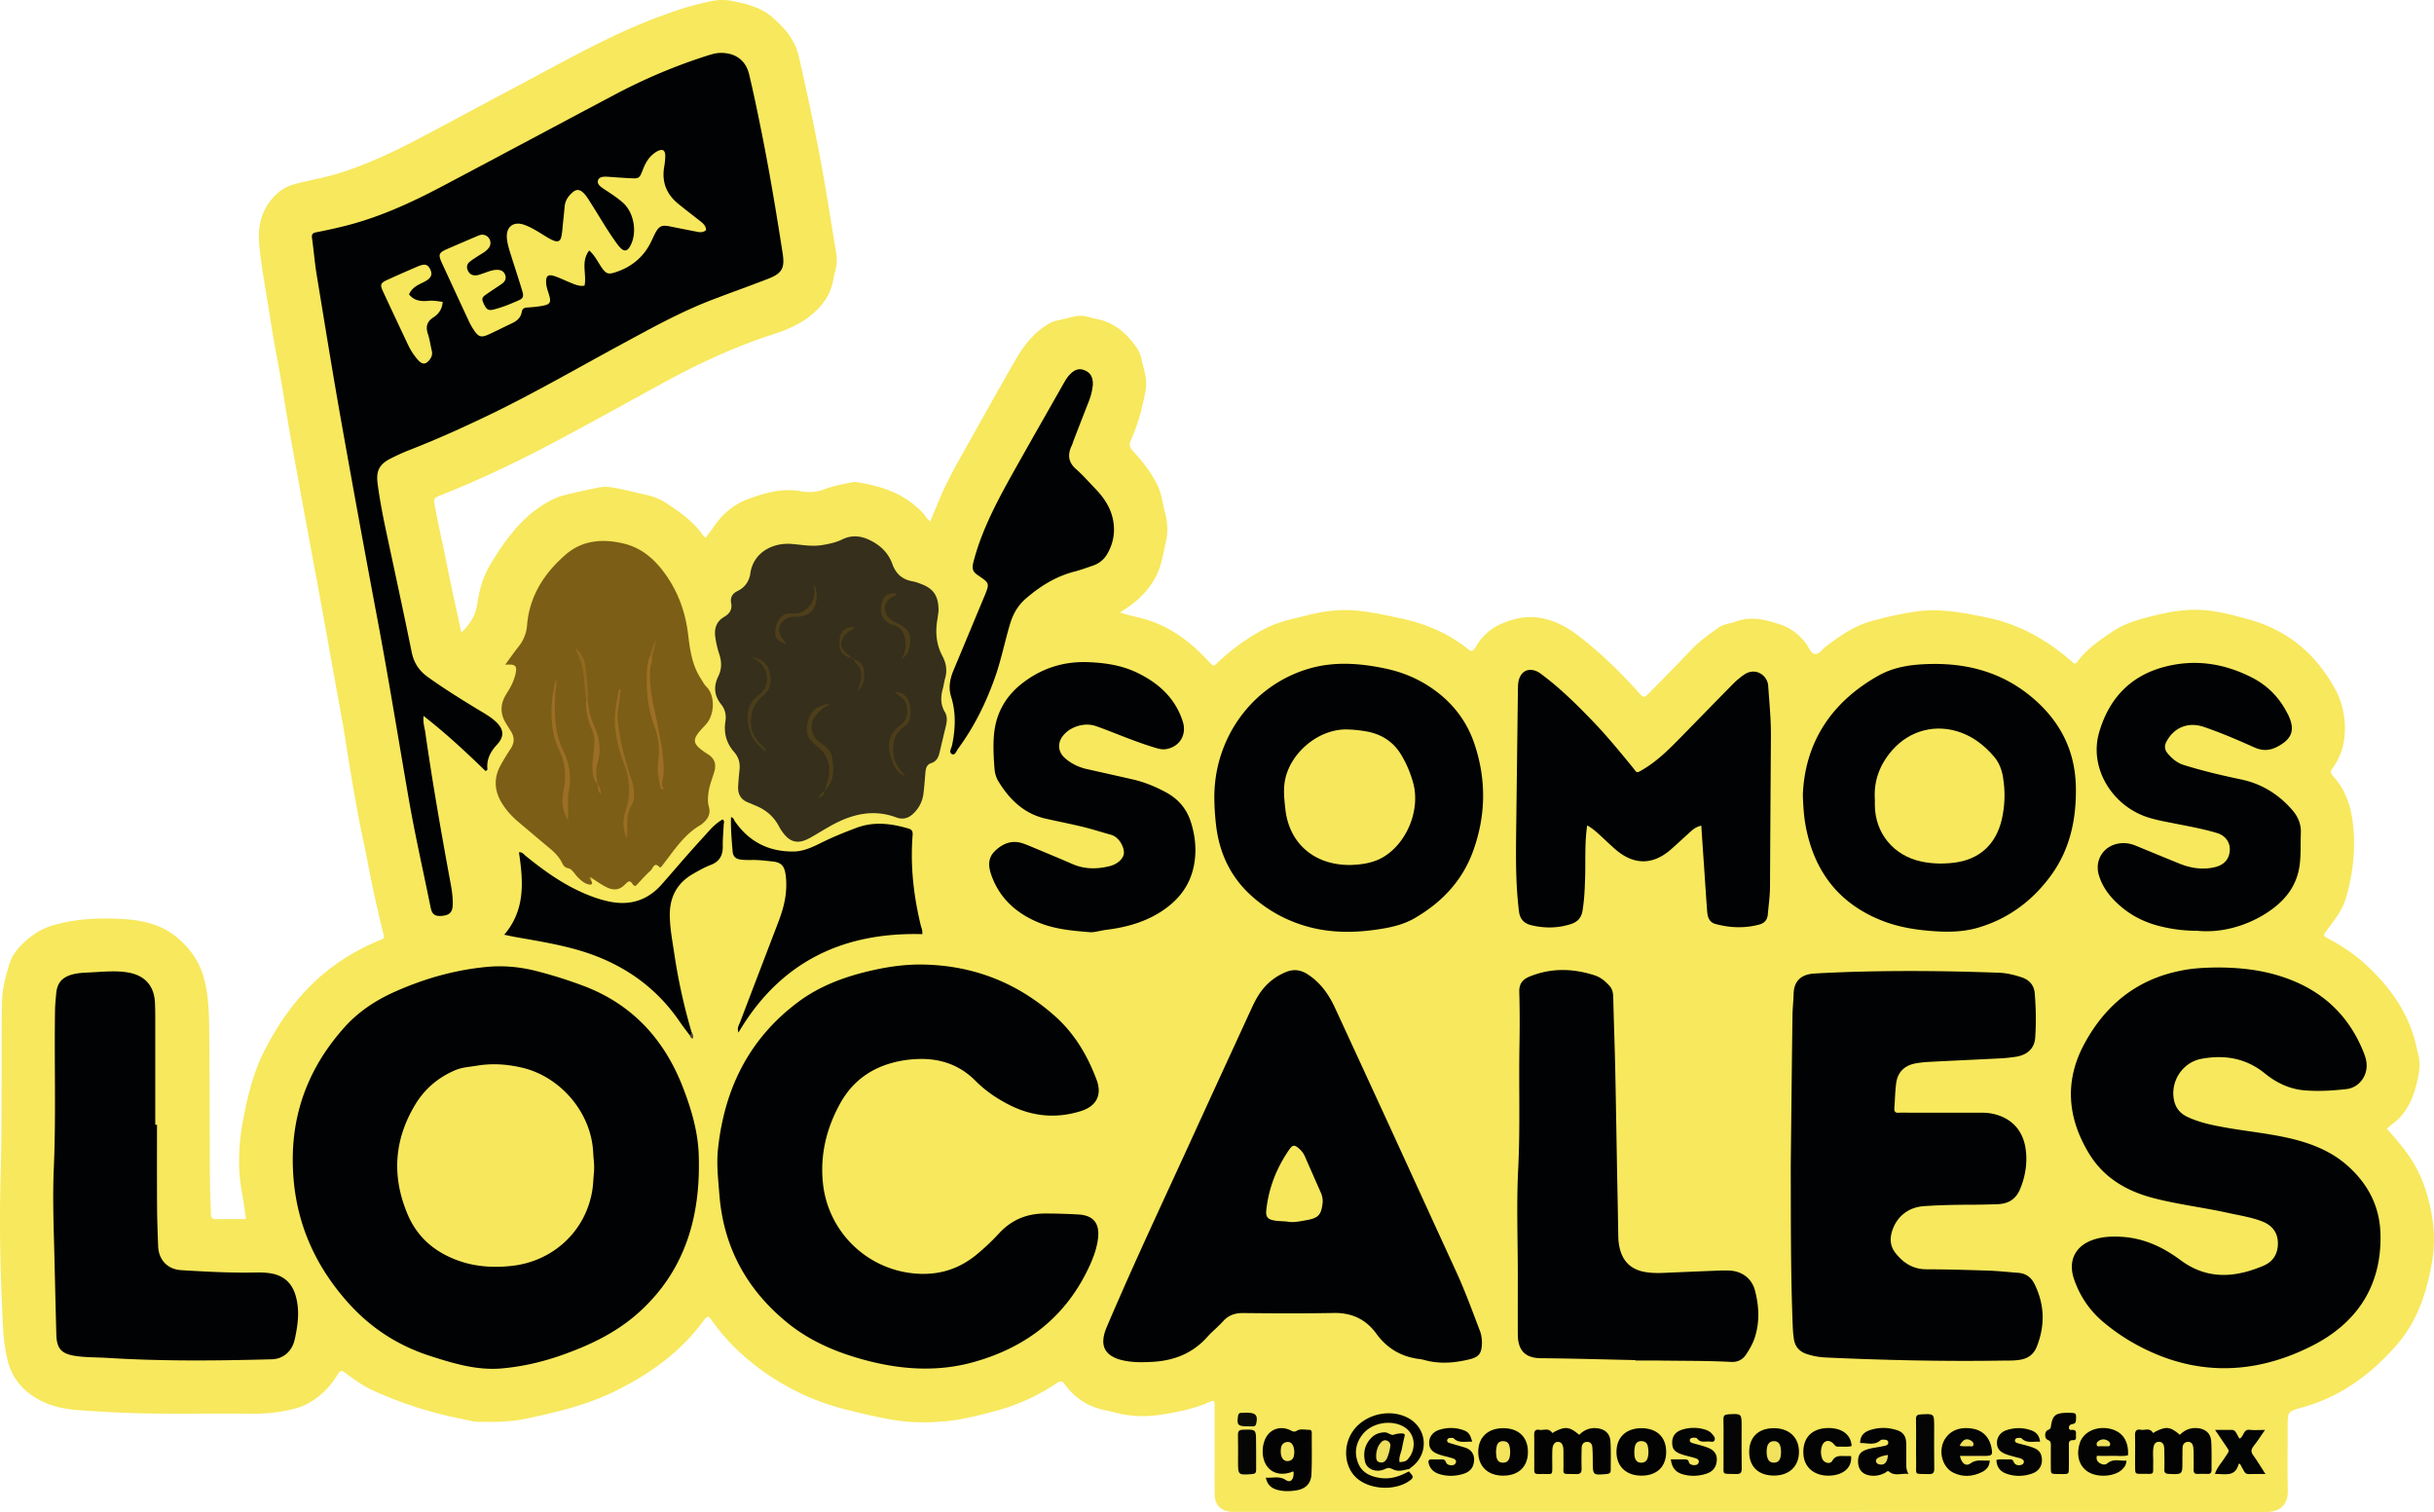 <svg width="330" height="205" viewBox="0 0 330 205" fill="none" xmlns="http://www.w3.org/2000/svg">
    <path d="M62.573 85.745c1.15-1.113 1.886-2.26 2.12-3.785.212-1.414.524-2.84 1.138-4.175.245-.546.524-1.07.836-1.57 1.808-2.906 3.771-5.69 6.727-7.616.949-.612 1.92-1.158 3.001-1.436 1.585-.4 3.18-.746 4.775-1.069 1.038-.212 2.075.011 3.09.234 1.194.256 2.388.545 3.582.824.948.222 1.84.623 2.644 1.158 1.796 1.202 3.558 2.438 4.819 4.253.078.111.212.2.368.356.413-.568.815-1.091 1.194-1.637 1.171-1.703 2.767-2.983 4.663-3.663 2.254-.801 4.585-1.48 7.073-1.013 1.082.2 2.187.123 3.28-.311 1.127-.435 2.365-.624 3.559-.902.212-.045.446-.056.669-.023 3.414.501 6.56 1.57 9.003 4.175.324.346.513.813 1.015 1.136.413-1.002.815-1.982 1.227-2.95 1.183-2.85 2.745-5.5 4.251-8.184 2.053-3.652 4.083-7.326 6.192-10.944 1.093-1.87 2.42-3.552 4.35-4.676.29-.167.581-.323.904-.401.87-.19 1.729-.401 2.599-.613a3.648 3.648 0 0 1 1.663 0c.401.09.792.223 1.182.301 2.421.423 4.15 1.848 5.522 3.797.324.456.581.946.703 1.503.313 1.436.87 2.85.603 4.375-.268 1.492-.603 2.973-1.082 4.42a25.988 25.988 0 0 1-.926 2.383c-.257.59-.168.98.29 1.47 1.272 1.347 2.398 2.817 3.257 4.487.636 1.236.748 2.627 1.105 3.941a8.015 8.015 0 0 1 .056 4.075c-.257 1.08-.424 2.193-.781 3.24-.625 1.86-1.797 3.396-3.303 4.654-.613.523-1.316.957-2.086 1.503.948.256 1.785.501 2.622.69 3.849.902 6.839 3.151 9.449 5.98.591.634.569.656 1.16.1 1.93-1.815 4.061-3.363 6.404-4.588 1.796-.946 3.771-1.325 5.712-1.814 2.209-.568 4.462-.869 6.727-.646 2.142.211 4.25.668 6.348 1.135 3.135.702 5.991 1.938 8.534 3.908.223.178.435.412.77.423.335-.2.513-.545.692-.857a7.049 7.049 0 0 1 3.045-2.705c1.707-.78 3.481-1.247 5.489-.913 2.934.478 5.054 2.237 7.173 4.03 2.209 1.87 4.251 3.93 6.192 6.08.703.778.736.767 1.506-.012 1.897-1.937 3.804-3.863 5.678-5.823 1.083-1.136 2.354-2.049 3.626-2.95.368-.268.792-.401 1.227-.524.324-.089.659-.122.971-.245 2.164-.868 4.262-.311 6.303.379 1.372.468 2.521 1.392 3.414 2.594.368.49.591 1.303 1.194 1.37.535.055.948-.635 1.416-.991 1.875-1.414 3.782-2.773 6.08-3.43a50.107 50.107 0 0 1 5.969-1.313c3.291-.513 6.493.1 9.706.757 4.618.935 8.512 3.195 11.937 6.268.223.011.323-.089.413-.2 1.294-1.782 3.09-2.984 4.875-4.187 1.405-.946 2.99-1.447 4.618-1.87 2.455-.646 4.909-1.17 7.475-1.002 2.175.133 4.239.712 6.314 1.28 5.355 1.47 9.226 4.788 11.803 9.642.77 1.448 1.161 3.106 1.216 4.699.079 1.959-.334 3.908-1.506 5.589-.513.735-.546.779.067 1.492 1.986 2.282 2.533 5.032 2.667 7.938.122 2.728-.246 5.389-.971 8.028a9.21 9.21 0 0 1-1.227 2.716c-.48.713-.993 1.392-1.495 2.082-.502.679-.524.702.268 1.114 1.818.957 3.514 2.104 5.02 3.485 3.191 2.928 5.69 6.346 6.761 10.632.133.535.245 1.08.379 1.626.234.957.189 1.893 0 2.861-.391 1.993-.993 3.853-2.343 5.445-.558.657-1.283 1.091-1.93 1.714a37.341 37.341 0 0 1 2.722 3.263c1.428 1.948 2.354 4.097 2.945 6.424.681 2.661.96 5.333.513 8.039-.702 4.253-1.963 8.283-4.886 11.623-3.503 3.997-7.631 7.015-12.818 8.44-1.919.534-1.919.534-1.919 2.572 0 2.894-.056 5.789.022 8.684.045 1.848-1.015 2.906-2.945 2.906-46.554-.022-93.12-.022-139.674-.022-.301 0-.602.011-.893-.034-1.26-.2-1.963-1.002-1.985-2.282-.023-1.782-.011-3.563-.011-5.344v-6.235c0-.368.055-.735-.067-1.091-.145-.09-.29-.067-.424 0-2.075.968-4.318 1.402-6.538 1.77-1.93.323-3.927.334-5.868-.111-.647-.156-1.294-.323-1.952-.457-2.287-.468-4.117-1.648-5.478-3.529-.357-.501-.613-.457-1.071-.145a27.256 27.256 0 0 1-8.378 3.796c-2.153.557-4.317 1.147-6.526 1.359-2.399.223-4.831.245-7.218-.156-2.31-.39-4.574-.935-6.839-1.514-4.228-1.102-8.055-2.984-11.547-5.601-2.342-1.759-4.384-3.774-6.09-6.145-.692-.969-.726-.969-1.451.011-3.068 4.119-7.129 7.003-11.67 9.263-3.893 1.937-8.065 2.939-12.293 3.819-2.142.445-4.273.456-6.426.412-.826-.022-1.607-.267-2.41-.423-4.094-.835-8.043-2.082-11.836-3.819-1.228-.557-2.332-1.314-3.403-2.116-1.06-.79-.982-.69-1.584.234-.837 1.292-1.863 2.383-3.169 3.229-.725.479-1.461.846-2.298 1.069-1.985.534-3.994.757-6.057.735-4.653-.056-9.294.033-13.946-.034-3.19-.055-6.38-.222-9.56-.456-1.663-.123-3.358-.457-4.842-1.18-2.287-1.125-4.005-2.839-4.675-5.478-.658-2.583-.68-5.211-.792-7.827-.267-5.846-.345-11.635-.178-17.414.212-7.715.078-15.431.167-23.136.023-1.937.491-3.819 1.094-5.656.334-1.024 1.06-1.904 1.83-2.627 1.148-1.103 2.453-1.971 4.06-2.427 3.09-.88 6.236-1.025 9.393-.836 2.633.156 5.233.702 7.363 2.494 1.707 1.448 2.98 3.129 3.604 5.345.602 2.137.725 4.308.758 6.491.079 6.903.067 13.806.1 20.709.012 1.625.101 3.262.135 4.887.01.49.122.769.68.769 1.328-.023 2.667-.011 4.083-.011-.19-1.236-.334-2.472-.557-3.686-.681-3.629-.38-7.237.368-10.811.58-2.794 1.294-5.556 2.588-8.139 1.64-3.273 3.67-6.312 6.236-8.896 2.689-2.705 5.857-4.787 9.405-6.234.758-.312.747-.301.546-1.069a175.029 175.029 0 0 1-2.153-9.876c-.357-1.893-.803-3.763-1.149-5.656a367.594 367.594 0 0 1-1.774-10.399c-.435-2.817-.981-5.611-1.483-8.417-.67-3.719-1.328-7.438-2.008-11.145-.86-4.699-1.752-9.386-2.6-14.085-.825-4.52-1.662-9.03-2.376-13.56-.502-3.218-1.183-6.403-1.674-9.62-.546-3.552-1.249-7.07-1.584-10.644-.2-2.194.223-4.287 1.696-6.035.814-.98 1.807-1.703 3.09-2.048 2.075-.546 4.206-.891 6.259-1.548 3.626-1.158 7.05-2.761 10.408-4.52 4.206-2.216 8.379-4.487 12.584-6.703 4.786-2.538 9.517-5.2 14.425-7.504a77.766 77.766 0 0 1 8.68-3.452C93.52.827 94.78.538 96.042.237c1.06-.256 2.108-.323 3.201-.111 2.019.4 3.983.88 5.578 2.305 1.607 1.425 2.968 2.995 3.47 5.166a364.409 364.409 0 0 1 2.9 13.806c.815 4.253 1.439 8.54 2.165 12.804.133.801.145 1.625-.09 2.427-.145.5-.234 1.013-.334 1.514-.391 1.948-1.506 3.396-3.024 4.632-1.628 1.325-3.536 2.048-5.466 2.672-5.243 1.715-10.197 4.075-15.016 6.725-4.753 2.605-9.494 5.244-14.28 7.782-5.087 2.695-10.286 5.177-15.652 7.282-.535.211-.703.412-.591 1.035.502 2.884 1.194 5.723 1.751 8.596.525 2.694 1.138 5.355 1.718 8.038.023.223.1.468.201.835z" fill="#F7E85D"/>
    <path d="M65.808 104.517c-2.621-2.55-5.321-5.066-8.378-7.448-.111.912.145 1.58.234 2.248.982 6.859 2.176 13.684 3.437 20.509.178.946.312 1.904.279 2.873-.034.946-.402 1.347-1.328 1.458-1.049.123-1.473-.133-1.673-1.147-1.005-4.976-2.142-9.92-3.002-14.93-1.372-7.927-2.655-15.866-4.138-23.77a2739.169 2739.169 0 0 1-4.943-27.012c-1.182-6.647-2.253-13.305-3.346-19.952-.28-1.68-.413-3.384-.647-5.076-.067-.457.055-.68.535-.769a74.46 74.46 0 0 0 3.48-.757c4.809-1.147 9.26-3.173 13.6-5.467 7.91-4.175 15.797-8.406 23.707-12.592a75.629 75.629 0 0 1 12.204-5.122c.603-.189 1.194-.378 1.841-.39 2.008-.033 3.447.98 3.905 2.94.558 2.338 1.048 4.699 1.528 7.059 1.16 5.7 2.12 11.445 3.012 17.19.302 1.971-.078 2.706-1.963 3.43-2.488.968-5.01 1.86-7.508 2.817-4.518 1.725-8.735 4.097-12.975 6.39-5.477 2.973-10.888 6.09-16.488 8.84-3.805 1.86-7.653 3.608-11.592 5.145-.859.334-1.706.723-2.532 1.135-1.629.802-2.097 1.704-1.852 3.507.29 2.172.703 4.32 1.16 6.458 1.16 5.433 2.343 10.867 3.448 16.311.29 1.448.981 2.516 2.153 3.363 2.142 1.547 4.373 2.939 6.626 4.308.826.501 1.674.958 2.421 1.593 1.138.957 1.584 2.004.357 3.317-.87.925-1.428 1.993-1.283 3.318-.01.123-.1.19-.279.223zM39.692 157.303c-.022-6.959 2.443-12.96 7.084-18.104 1.897-2.093 4.228-3.619 6.794-4.754 3.894-1.737 7.943-2.895 12.194-3.329 2.31-.245 4.596-.056 6.86.512a60.49 60.49 0 0 1 6.37 1.993c6.695 2.494 11.068 7.27 13.611 13.839 1.138 2.951 2.03 5.99 2.131 9.163.268 8.284-1.818 15.721-8.267 21.444-3.056 2.706-6.682 4.398-10.486 5.723-2.566.891-5.21 1.492-7.921 1.737-3.37.301-6.526-.657-9.695-1.67-4.462-1.436-8.166-3.841-11.3-7.382-4.887-5.533-7.353-11.857-7.375-19.172zM124.991 130.771c6.895.089 12.93 2.438 18.062 7.014 2.622 2.338 4.384 5.311 5.612 8.584.781 2.06.011 3.596-2.098 4.264-3.347 1.058-6.604.757-9.728-.835-1.696-.857-3.257-1.926-4.607-3.284-2.243-2.249-4.998-3.106-8.122-2.917-1.004.055-1.997.2-2.967.456-3.191.824-5.623 2.65-7.218 5.523-1.875 3.384-2.767 7.003-2.343 10.911a13.706 13.706 0 0 0 13.499 12.225c2.778.022 5.165-.858 7.285-2.583a30.52 30.52 0 0 0 3.079-2.906c1.684-1.826 3.748-2.695 6.236-2.695 1.528 0 3.046.045 4.563.134 1.941.123 2.822 1.136 2.644 3.062-.123 1.269-.525 2.46-1.038 3.618-3.123 7.026-8.579 11.312-15.886 13.339-4.931 1.369-9.862 1.013-14.748-.301-3.805-1.024-7.386-2.538-10.454-5.032-5.544-4.51-8.701-10.31-9.237-17.481-.156-1.993-.39-3.985-.19-5.99.848-8.172 4.162-14.997 10.855-20.007 3.068-2.294 6.582-3.541 10.275-4.353 2.153-.479 4.318-.769 6.526-.746zM300.432 131.171c3.949-.011 7.385.501 10.654 1.882 4.474 1.893 7.575 5.122 9.371 9.62.19.49.357.979.402 1.503.145 1.681-1.004 3.295-2.756 3.485-1.874.211-3.782.323-5.667.167-2.019-.167-3.804-1.025-5.355-2.283-2.555-2.082-5.444-2.572-8.601-1.993-2.555.468-4.24 3.029-3.738 5.567.223 1.125.859 1.86 1.863 2.327 1.629.757 3.381 1.114 5.132 1.425 3.068.546 6.192.824 9.215 1.581 2.7.679 5.232 1.726 7.33 3.597 2.789 2.482 4.384 5.544 4.462 9.341.156 7.003-3.235 12.002-9.237 15.053-8.144 4.142-16.422 4.164-24.488-.49a27.062 27.062 0 0 1-3.737-2.617c-1.919-1.569-3.258-3.54-4.072-5.867-.881-2.527.145-4.598 2.7-5.422 1.294-.412 2.633-.446 3.971-.345 2.923.222 5.456 1.436 7.743 3.139 3.625 2.695 7.407 2.405 11.278.757 1.373-.59 1.997-1.748 1.93-3.217-.066-1.425-.914-2.327-2.186-2.806-1.462-.557-3.012-.79-4.53-1.124-3.369-.746-6.816-1.147-10.152-2.016-3.659-.946-6.76-2.772-8.746-6.057-2.901-4.787-3.347-9.786-.647-14.808 2.811-5.232 7.04-8.74 12.986-9.942 1.729-.379 3.514-.434 4.875-.457zM200.92 182.098c-.034 1.391-.391 1.87-1.663 2.193-2.008.49-4.027.668-6.046.122a5.799 5.799 0 0 0-.759-.155c-2.454-.301-4.395-1.437-5.857-3.452-1.405-1.926-3.313-2.839-5.756-2.794-4.083.077-8.178.055-12.272.011-1.127-.011-2.008.289-2.756 1.124-.669.746-1.461 1.37-2.13 2.116-1.975 2.215-4.485 3.206-7.397 3.373-1.26.067-2.521.1-3.782-.145-.435-.089-.87-.189-1.283-.378-1.361-.59-1.863-1.603-1.539-3.062.123-.59.368-1.124.602-1.67 3.637-8.517 7.598-16.901 11.446-25.33 2.633-5.767 5.288-11.523 7.932-17.279.435-.947.904-1.871 1.573-2.684a7.725 7.725 0 0 1 3.102-2.293c1.037-.434 1.997-.323 2.956.301 1.718 1.113 2.845 2.694 3.682 4.498 2.354 5.077 4.685 10.165 7.028 15.242 3.135 6.836 6.258 13.683 9.405 20.52 1.238 2.694 2.242 5.477 3.302 8.25.167.534.212 1.046.212 1.492zM242.788 158.06c.079-6.792.145-13.584.235-20.364.011-1.002.134-2.004.156-2.995.045-1.47.803-2.583 2.767-2.706 1.405-.089 2.822-.144 4.228-.2 6.95-.234 13.9-.167 20.85.089 1.049.033 2.053.289 3.046.612 1.049.346 1.707 1.058 1.796 2.171.168 1.993.201 4.009.067 6.002-.1 1.48-1.071 2.36-2.61 2.605-.737.111-1.473.189-2.22.223-3.158.167-6.315.3-9.472.467-.669.034-1.339.1-1.986.223-1.472.289-2.376 1.214-2.566 2.694-.145 1.103-.156 2.216-.245 3.329-.034.457.1.691.602.657.447-.033.893-.011 1.339-.011h9.371c.591 0 1.183 0 1.774.1 2.778.501 4.462 2.316 4.752 5.122.19 1.77-.1 3.462-.78 5.11-.558 1.381-1.585 2.016-3.001 2.071a101.53 101.53 0 0 1-4.128.078c-1.975.011-3.938.056-5.902.189-2.119.145-3.715 1.403-4.339 3.407-.324 1.058-.246 2.049.468 2.951 1.06 1.347 2.365 2.193 4.161 2.204 2.789.011 5.578.089 8.356.179 1.372.044 2.745.2 4.117.3 1.06.078 1.785.624 2.242 1.581 1.35 2.761 1.406 5.567.29 8.406-.39 1.013-1.127 1.603-2.22 1.793-.814.144-1.629.111-2.443.122-7.999.123-15.987-.055-23.974-.423a9.53 9.53 0 0 1-2.622-.49c-.959-.334-1.54-1.013-1.685-2.026a15.78 15.78 0 0 1-.156-1.77c-.29-7.237-.245-14.474-.268-21.7z" fill="#010203"/>
    <path d="M80.088 119.247c.067.167.223.367.179.501-.078.29-.368.178-.558.134-.558-.156-.96-.546-1.361-.936-.424-.412-.781-1.124-1.26-1.213-.76-.145-.804-.702-1.094-1.136-.368-.568-.826-1.046-1.339-1.481-1.484-1.235-2.956-2.483-4.429-3.729-.937-.802-1.751-1.715-2.354-2.795-.87-1.592-.881-3.196-.033-4.777a29.68 29.68 0 0 1 1.383-2.282c.536-.802.558-1.581.045-2.394-.223-.345-.435-.69-.647-1.035-.837-1.325-.815-2.661.01-3.975.391-.635.782-1.258 1.027-1.97.067-.212.156-.424.201-.635.301-1.27.1-1.503-1.361-1.403.636-.869 1.194-1.681 1.807-2.45a5.274 5.274 0 0 0 1.16-2.95c.335-3.975 2.377-7.081 5.3-9.586 2.242-1.915 4.998-2.116 7.809-1.437 2.577.624 4.362 2.294 5.812 4.398 1.629 2.372 2.555 5.01 2.9 7.85.257 2.115.525 4.197 1.719 6.034.245.368.435.79.747 1.102 1.239 1.203 1.183 3.842-.1 5.2-.357.379-.725.757-1.026 1.169-.614.824-.547 1.347.245 2.015.335.29.714.546 1.082.78.926.567 1.194 1.358.892 2.382-.234.824-.568 1.604-.725 2.45-.133.779-.223 1.536-.01 2.304.234.835-.045 1.537-.681 2.105-.134.122-.268.267-.424.356-1.93 1.102-3.202 2.85-4.496 4.565l-.736.969c-.09.122-.257.3-.335.211-.736-.813-.915.156-1.205.423-.736.668-1.394 1.425-2.041 2.104-.358-.011-.413-.267-.547-.423-.223-.256-.435-.233-.658-.011-.134.134-.268.256-.402.379-.647.601-1.372.657-2.164.312-.725-.312-1.35-.78-2.008-1.192-.112-.022-.235-.089-.324.067z" fill="#7C5E16"/>
    <path d="M127.245 82.884c-.034.211-.089.69-.167 1.169-.279 1.692-.134 3.329.68 4.865.513.958.692 1.938.391 3.006-.134.468-.19.947-.313 1.414-.312 1.114-.346 2.172.279 3.218.357.601.279 1.292.112 1.949-.279 1.158-.558 2.304-.826 3.462-.156.679-.401 1.258-1.16 1.503-.636.201-.736.78-.781 1.348-.078.924-.145 1.848-.257 2.772-.122 1.024-.569 1.915-1.305 2.65-.647.657-1.439.935-2.343.601-2.978-1.125-5.767-.546-8.478.88-.826.434-1.618.924-2.41 1.391-.513.301-1.015.613-1.573.824-1.038.39-1.908.145-2.622-.657a6.204 6.204 0 0 1-.881-1.28c-.714-1.347-1.807-2.238-3.202-2.795-.312-.122-.613-.278-.926-.389-1.06-.401-1.461-1.192-1.383-2.272.045-.735.111-1.481.19-2.215.089-.891-.134-1.682-.737-2.372-1.048-1.191-1.428-2.572-1.182-4.13.134-.847-.023-1.637-.558-2.305-.982-1.203-1.071-2.472-.402-3.841.469-.947.469-1.938.145-2.929-.256-.779-.446-1.57-.558-2.382-.167-1.18.168-2.138 1.228-2.75.725-.423 1.082-.991.926-1.837-.145-.757.145-1.303.836-1.637 1.027-.49 1.618-1.347 1.763-2.416.39-2.739 2.934-4.22 5.678-3.975 1.328.111 2.644.367 3.994.156.96-.156 1.908-.345 2.778-.768 1.283-.635 2.51-.512 3.749.089 1.428.69 2.51 1.726 3.056 3.24.469 1.313 1.328 2.093 2.711 2.338.435.078.859.234 1.272.4 1.64.635 2.309 1.66 2.276 3.675z" fill="#352F1C"/>
    <path d="M21.285 152.493c0 3.707-.012 7.415.01 11.134.012 1.781.079 3.562.146 5.333.078 1.859 1.26 3.14 3.157 3.251 3.38.2 6.75.39 10.14.312.67-.012 1.34.011 1.998.122 1.762.301 2.856 1.325 3.347 3.017.502 1.726.368 3.452.033 5.178-.078.4-.156.801-.279 1.191-.446 1.347-1.573 2.227-2.99 2.26-7.43.2-14.87.278-22.29-.189-1.45-.089-2.9-.045-4.34-.267-1.851-.279-2.52-.958-2.576-2.851-.112-3.897-.19-7.782-.29-11.679-.1-3.641-.212-7.282-.056-10.911.312-7.159.056-14.307.167-21.455.011-.735.09-1.481.156-2.216.134-1.492.815-2.249 2.276-2.627.77-.201 1.55-.212 2.32-.257 1.74-.077 3.492-.289 5.222.023 2.209.401 3.458 1.803 3.57 4.041.055 1.114.044 2.227.044 3.341v13.238c.09.011.156.011.235.011zM221.737 184.402c-4.273-.089-8.546-.222-12.818-.256-2.187-.022-3.135-1.102-3.135-3.273-.011-2.672 0-5.344 0-8.016 0-4.821-.19-9.654.055-14.463.279-5.556.067-11.101.168-16.657.044-2.405.044-4.821-.023-7.237-.033-1.102.424-1.703 1.406-2.104 2.934-1.191 5.868-1.113 8.825-.156.792.256 1.428.791 1.985 1.403.424.457.514 1.036.525 1.648.078 3.407.212 6.814.279 10.232.089 4.342.156 8.673.234 13.015.056 3.04.123 6.079.167 9.119.011.557.078 1.113.212 1.648.435 1.77 1.573 2.817 3.358 3.14.848.155 1.696.167 2.555.133 2.488-.111 4.976-.211 7.463-.312.447-.022.893-.022 1.339-.011 1.785.034 3.18 1.036 3.615 2.739.535 2.071.647 4.164 0 6.246-.268.858-.703 1.626-1.194 2.372-.502.757-1.171 1.08-2.075 1.035-3.336-.178-6.683-.133-10.029-.189-.971-.011-1.93 0-2.901 0-.011-.011-.011-.033-.011-.056zM215.188 111.91c-.334 2.305-.223 4.453-.267 6.602-.045 1.67-.09 3.329-.369 4.988-.167.958-.68 1.503-1.595 1.793-1.785.568-3.592.579-5.388.133-.949-.233-1.506-.835-1.629-1.87-.402-3.251-.424-6.513-.391-9.776.079-6.713.168-13.427.246-20.14.011-.557 0-1.114.19-1.649.368-1.013 1.204-1.402 2.22-1.035.39.145.714.39 1.037.646 2.466 1.87 4.652 4.041 6.794 6.268 1.874 1.96 3.592 4.053 5.31 6.157.659.813.469.857 1.495.245 2.098-1.258 3.76-3.006 5.456-4.732 2.231-2.282 4.462-4.576 6.704-6.847.447-.445.926-.857 1.451-1.214 1.562-1.08 3.19.078 3.28 1.514.156 2.294.39 4.577.368 6.881-.045 6.792-.089 13.583-.123 20.364-.011 1.269-.19 2.516-.301 3.774-.067.713-.469 1.158-1.149 1.336-1.986.535-3.972.457-5.946-.077-.859-.234-1.071-.958-1.127-1.737-.156-2.105-.29-4.22-.435-6.324-.123-1.726-.234-3.452-.357-5.267-.647.134-1.082.468-1.484.835-.881.791-1.751 1.615-2.644 2.394-2.421 2.116-4.976 2.138-7.43.056-.825-.702-1.584-1.459-2.387-2.182-.435-.39-.882-.78-1.529-1.136zM244.428 107.768c.279-7.014 3.782-12.548 10.297-16.189 2.187-1.224 4.641-1.514 7.118-1.558 5.545-.1 10.464 1.458 14.559 5.333 3.268 3.095 4.964 6.869 5.042 11.367.078 4.332-.781 8.418-3.38 11.98-2.499 3.419-5.768 5.868-9.873 7.07-1.93.568-3.938.624-5.969.479-2.387-.167-4.719-.523-6.961-1.391-5.924-2.305-9.282-6.681-10.442-12.838-.234-1.247-.335-2.505-.391-4.253zM164.64 108.258c-.078-8.217 5.188-15.41 12.908-17.625 3.413-.98 6.838-.712 10.252 0 2.242.468 4.329 1.314 6.225 2.605 2.867 1.938 4.887 4.532 5.946 7.828 1.573 4.82 1.462 9.653-.279 14.396-1.461 3.997-4.25 6.914-7.909 9.029-1.596.924-3.392 1.292-5.199 1.548-3.536.512-7.039.423-10.453-.768a18.765 18.765 0 0 1-6.225-3.608c-2.879-2.494-4.474-5.667-4.987-9.419a34.06 34.06 0 0 1-.279-3.986zM147.638 126.373c-2.566-.201-4.853-.446-6.995-1.37-2.889-1.236-5.065-3.195-6.18-6.201-.446-1.203-.614-2.405.424-3.418 1.082-1.047 2.354-1.548 3.86-1.014.703.245 1.372.557 2.064.835 1.539.646 3.079 1.281 4.607 1.949 1.64.712 3.325.701 5.02.278 1.127-.278 1.964-1.08 1.942-1.881-.012-.769-.659-2.071-1.752-2.372-1.249-.345-2.488-.746-3.748-1.058-1.663-.4-3.336-.734-4.998-1.102-2.968-.646-4.965-2.55-6.493-5.044-.335-.534-.513-1.157-.558-1.792-.112-1.514-.201-3.028-.067-4.554.257-2.95 1.607-5.3 3.938-7.07 2.6-1.982 5.545-2.917 8.847-2.783 2.287.089 4.518.423 6.593 1.414 2.923 1.403 5.199 3.451 6.214 6.624.569 1.77-.379 3.363-2.131 3.73-.613.134-1.182-.033-1.751-.211-1.919-.579-3.782-1.325-5.645-2.049-.759-.29-1.517-.601-2.298-.857-1.54-.524-3.548.122-4.485 1.425-.692.946-.58 2.115.312 2.906.87.779 1.908 1.28 3.057 1.525 2.03.457 4.061.913 6.08 1.37 1.64.367 3.18 1.002 4.652 1.803 1.64.902 2.756 2.238 3.314 4.008.569 1.793.769 3.63.479 5.489-.479 3.118-2.287 5.322-4.942 6.903-2.209 1.314-4.652 1.927-7.173 2.227-.826.134-1.618.379-2.187.29zM297.899 126.195a20.4 20.4 0 0 1-5.444-.724c-2.309-.635-4.295-1.804-5.946-3.552-.881-.935-1.551-1.993-1.93-3.218-.669-2.148.703-4.164 2.956-4.375.726-.067 1.395.067 2.064.345 1.986.824 3.972 1.637 5.969 2.449 1.26.501 2.566.746 3.927.591a5.902 5.902 0 0 0 1.082-.223c1.116-.356 1.718-1.169 1.74-2.305.023-1.002-.613-1.893-1.695-2.227-1.852-.567-3.749-.901-5.645-1.28-1.306-.267-2.633-.479-3.894-.902-4.853-1.637-7.843-6.769-6.493-11.445 1.339-4.643 4.295-7.805 9.126-8.985 4.038-.991 7.887-.368 11.558 1.492 2.041 1.035 3.614 2.582 4.696 4.598.101.2.223.39.313.59.903 1.993.446 3.162-1.495 4.197-1.071.568-2.053.602-3.168.101-2.232-1.003-4.485-1.971-6.806-2.762-2.064-.712-3.971 0-5.031 1.882-.357.623-.357 1.158.123 1.726.613.723 1.283 1.28 2.231 1.57 2.521.779 5.087 1.391 7.664 1.926 2.767.579 5.02 1.948 6.883 4.041.837.936 1.306 1.949 1.261 3.218-.056 1.403.022 2.817-.145 4.22-.257 2.215-1.272 3.997-2.923 5.455-2.521 2.205-6.705 4.02-10.978 3.597zM148.163 52.221a8.435 8.435 0 0 1-.558 2.238c-.692 1.76-1.372 3.518-2.053 5.277-.089.245-.156.502-.268.724-.58 1.225-.424 2.25.636 3.173.893.78 1.674 1.682 2.499 2.539 1.328 1.358 2.332 2.872 2.566 4.82.179 1.46-.123 2.807-.837 4.065a3.5 3.5 0 0 1-1.93 1.614c-.836.29-1.684.601-2.543.824-2.51.646-4.63 1.97-6.56 3.63-1.071.913-1.752 2.082-2.164 3.44-.692 2.305-1.161 4.676-1.941 6.959-1.228 3.563-2.856 6.914-5.099 9.964-.223.312-.424.936-.814.769-.525-.223-.101-.813-.022-1.192.457-2.215.568-4.409-.123-6.602-.391-1.236-.156-2.416.323-3.574 1.361-3.251 2.711-6.502 4.061-9.742.045-.1.089-.2.134-.312.714-1.759.714-1.759-.881-2.839-.703-.479-.848-.868-.603-1.826.435-1.692 1.027-3.329 1.718-4.932 1.428-3.307 3.236-6.413 4.998-9.553 1.796-3.196 3.626-6.38 5.433-9.575.279-.49.547-.969.948-1.37.67-.679 1.272-.835 1.997-.523.77.323 1.138.947 1.083 2.004zM125.036 126.651c-10.777-.289-19.278 3.774-24.912 13.338-.234-.634.067-1.013.212-1.391 1.707-4.498 3.437-8.996 5.155-13.495.502-1.313.926-2.649 1.059-4.075.078-.857.078-1.703-.055-2.549-.179-1.114-.614-1.559-1.741-1.681-.959-.101-1.919-.223-2.889-.201-.446.011-.893 0-1.339-.044-.78-.078-1.149-.401-1.205-1.192-.123-1.514-.256-3.017-.212-4.565.357.045.38.346.514.535 1.907 2.783 4.585 4.142 7.943 4.119 1.45-.011 2.722-.668 3.993-1.291 1.473-.724 2.979-1.325 4.508-1.904 2.398-.913 4.741-.612 7.095.078.468.133.602.356.569.879-.324 4.142.122 8.217 1.104 12.248.101.367.268.701.201 1.191zM93.531 140.39c-.457-.623-.948-1.236-1.383-1.881-3.536-5.167-8.479-8.306-14.47-9.898-2.588-.691-5.22-1.114-7.853-1.581-.436-.078-.86-.179-1.462-.301 2.9-3.396 2.577-7.259 1.997-11.167.457-.078.636.267.881.456 2.31 1.871 4.708 3.619 7.43 4.866 1.183.545 2.399 1.002 3.67 1.291 2.89.679 5.367-.011 7.364-2.26 1.227-1.392 2.432-2.806 3.659-4.197.937-1.058 1.885-2.094 2.834-3.14.524-.579 1.093-1.091 1.773-1.481.313.223.157.501.145.735-.033.969-.145 1.926-.122 2.895.022 1.269-.458 2.104-1.685 2.56-.792.301-1.54.735-2.287 1.158-2.22 1.247-3.246 3.174-3.213 5.69.023 1.748.357 3.462.614 5.188a78.456 78.456 0 0 0 2.343 10.622c.111.245.19.467-.235.445z" fill="#010203"/>
    <path d="M191.013 199.478c.123.144.234.289.357.423.234.278.212.49-.1.734-1.975 1.559-5.601 1.403-7.43-.334-1.618-1.536-1.785-4.353-.38-6.312 1.596-2.238 4.931-3.04 7.375-1.782 2.643 1.358 2.967 4.788.635 6.636a6.44 6.44 0 0 0-.424.345c-.055.045-.111.111-.178.134-1.651.49-3.347.256-4.998.089-.658-.067-.982-.846-1.093-1.548-.38-2.394 1.629-4.342 3.67-3.763.368.1.736.022 1.105-.011.925-.067 1.227.256 1.082 1.18-.123.824-.458 1.603-.514 2.55 1.551-.936 1.652-2.851.358-3.886-1.116-.88-3.124-.913-4.541-.067-1.272.757-1.986 2.383-1.673 3.841.334 1.592 2.13 2.684 3.993 2.45.926-.145 1.808-.546 2.756-.679zM295.545 194.534c.692-.701 1.495-1.002 2.444-.902 1.059.123 1.74.713 1.807 1.782.078 1.291.033 2.594.045 3.886 0 .356-.134.545-.525.534a18.116 18.116 0 0 0-1.339 0c-.446.022-.58-.189-.568-.59.022-.702.011-1.414 0-2.116 0-.3-.012-.59-.045-.89-.056-.457-.279-.791-.781-.746-.424.044-.647.345-.669.757-.023.445-.012.891-.023 1.336v.557c0 1.781 0 1.759-1.807 1.692-.469-.022-.669-.145-.647-.635.033-.779.011-1.558 0-2.338 0-.256 0-.523-.045-.779-.067-.368-.312-.613-.691-.601-.38 0-.614.233-.703.601-.156.735-.056 1.481-.067 2.215-.045 1.793.268 1.504-1.529 1.526-.914.011-.914-.011-.925-.902-.012-1.447.022-2.895-.012-4.342-.011-.59.212-.835.77-.735.547.1 1.183-.29 1.618.356.111.167.256-.044.368-.1 1.495-.735 2.019-.679 3.324.434zM214.106 194.534c.669-.668 1.439-.98 2.343-.902 1.115.101 1.829.691 1.896 1.804.079 1.292.034 2.594.034 3.886 0 .367-.179.49-.547.523-1.885.167-1.874.178-1.885-1.737 0-.634-.011-1.258-.056-1.881-.022-.412-.245-.735-.692-.735-.479 0-.747.311-.758.79-.023.924-.034 1.86-.011 2.784.011.534-.09.801-.726.79-2.119-.067-1.684.279-1.729-1.659-.011-.556.011-1.113-.011-1.67-.033-.69-.301-1.046-.747-1.035-.447.011-.714.367-.748 1.069-.033.779-.011 1.558-.011 2.338 0 1.046.011.957-.982.946-1.673-.022-1.45.223-1.461-1.492-.011-1.258.011-2.516-.011-3.785-.011-.501.122-.802.68-.713.58.1 1.261-.301 1.729.367.101.145.246-.066.369-.122 1.472-.735 2.019-.668 3.324.434zM171.624 200.335c.959.089 1.818-.267 2.7.323.658.445 1.126-.078 1.059-1.114-.156-.078-.267.045-.401.078-2.042.657-3.648-.456-3.782-2.594a4.233 4.233 0 0 1 .223-1.637c.524-1.569 2.108-2.204 3.592-1.447.313.156.469.245.87 0 .413-.245 1.083-.089 1.629-.089.301 0 .335.234.335.468-.011 1.848.044 3.707-.045 5.555-.067 1.303-.825 2.005-2.108 2.194-.737.111-1.484.145-2.22-.011-.904-.178-1.64-.602-1.852-1.726zM252.204 195.648c-.022-1.014.569-1.504 1.339-1.76 1.194-.389 2.41-.378 3.614 0 .859.268 1.25.813 1.283 1.737.023.891.012 1.782.012 2.672 0 .479-.034.958.301 1.537-.96-.123-1.819.345-2.611-.301-.234-.189-.401.056-.569.156-.647.334-1.327.468-2.041.356-.982-.144-1.54-.757-1.607-1.692-.067-1.058.257-1.57 1.317-1.87.602-.179 1.227-.245 1.852-.368.212-.044.435-.078.647-.156.178-.067.301-.234.267-.434-.044-.2-.2-.312-.401-.323-.223-.011-.513-.056-.647.067-.859.768-1.819.334-2.756.379z" fill="#030303"/>
    <path d="M288.305 198.03c-.022.568-.256.857-.513 1.125-.982 1.046-3.347 1.236-4.686.4-1.405-.879-1.595-2.571-1.115-3.963.502-1.459 2.22-2.249 3.971-1.904 1.763.356 2.667 1.626 2.555 3.618-.68.179-1.394.056-2.086.078-.703.023-1.406 0-2.153 0-.089.457.044.758.39.98.346.223.759.279 1.049.034.792-.691 1.673-.301 2.588-.368zM265.725 197.396c.223 1.024.815 1.469 1.428 1.013.837-.624 1.696-.323 2.611-.39-.011.813-.48 1.28-1.071 1.57-1.261.623-2.577.701-3.86.078-1.651-.813-2.153-3.307-.96-4.821.904-1.147 2.176-1.37 3.526-1.158 1.283.2 2.142.969 2.521 2.227.033.111.056.211.078.323.19 1.046.112 1.146-.937 1.158h-3.336z" fill="#030403"/>
    <path d="M207.156 196.883c-.011 2.016-1.317 3.218-3.447 3.185-2.031-.034-3.303-1.292-3.291-3.251.011-1.982 1.361-3.218 3.469-3.185 2.053.034 3.28 1.247 3.269 3.251zM225.898 196.85c0 2.026-1.283 3.24-3.414 3.218-2.03-.023-3.324-1.27-3.324-3.218 0-1.993 1.327-3.24 3.436-3.218 2.064.023 3.302 1.225 3.302 3.218z" fill="#030303"/>
    <path d="M237.155 196.895c-.023-2.005 1.204-3.229 3.257-3.263 2.109-.033 3.47 1.203 3.492 3.162.022 1.993-1.305 3.263-3.391 3.263-2.087 0-3.347-1.192-3.358-3.162z" fill="#020303"/>
    <path d="M226.534 197.863h1.941c.246 0 .424.067.491.334.067.301.335.401.58.434.29.034.636 0 .748-.322.133-.39-.201-.535-.48-.624-.603-.189-1.227-.301-1.819-.512-.981-.334-1.271-.735-1.283-1.581 0-.846.424-1.447 1.283-1.737a5.136 5.136 0 0 1 3.169-.033c.357.111.691.278.937.567.212.257.502.535.357.88-.134.323-.524.167-.803.167-.536-.011-1.127.178-1.54-.379-.111-.144-.335-.133-.524-.133-.246 0-.469.089-.491.345-.011.189.156.323.346.379.714.2 1.439.367 2.119.634.993.379 1.361 1.114 1.138 2.116-.156.723-.647 1.169-1.316 1.391-1.116.368-2.265.412-3.392.045-.859-.29-1.349-.924-1.461-1.971z" fill="#030404"/>
    <path d="M199.592 195.469c-.926-.066-1.796.257-2.51-.467-.078-.078-.279-.056-.435-.045-.201 0-.379.067-.435.279-.056.222.1.345.29.4.703.212 1.417.412 2.12.624 1.137.345 1.45 1.381 1.104 2.405-.212.612-.692.957-1.283 1.147-1.082.345-2.187.378-3.291.044-.725-.223-1.238-.668-1.439-1.414-.089-.312-.067-.59.39-.579.447.011.893.011 1.339 0 .29-.011.491.067.591.368.078.222.279.356.502.4.346.067.725.034.848-.334.123-.378-.234-.512-.502-.601-.602-.189-1.227-.3-1.818-.512-.926-.323-1.306-.813-1.294-1.592 0-.791.49-1.447 1.338-1.726 1.049-.334 2.12-.356 3.18-.011.781.256 1.048.579 1.305 1.614zM276.591 195.469c-.948-.066-1.818.257-2.521-.467-.067-.067-.212-.056-.323-.056-.224 0-.48.022-.547.279-.078.278.167.389.379.445.603.178 1.216.3 1.819.512.602.2 1.171.457 1.361 1.169.29 1.058-.157 2.038-1.205 2.416-1.149.412-2.343.445-3.492.045-.826-.279-1.361-.858-1.383-1.882.635-.134 1.26-.033 1.863-.067.267-.011.39.134.479.357.134.3.391.445.714.434.268-.011.547-.067.636-.345.112-.323-.167-.457-.401-.568-.168-.078-.357-.089-.536-.145-.457-.134-.937-.245-1.383-.401-.926-.334-1.305-.813-1.305-1.581 0-.79.49-1.458 1.327-1.726 1.049-.334 2.12-.356 3.168-.011.714.212 1.239.635 1.35 1.592zM251.044 196.048c-.614.179-1.238.056-1.863.089-.301.012-.424-.211-.603-.4-.613-.635-1.338-.435-1.584.4a2.496 2.496 0 0 0 .067 1.637c.223.568 1.071.791 1.35.301.457-.824 1.127-.646 1.796-.668h.759c.156 1.447-.882 2.471-2.6 2.638-2.13.201-3.681-.912-3.848-2.761-.19-2.149.959-3.529 3.056-3.663 2.042-.111 3.369.802 3.47 2.427z" fill="#030403"/>
    <path d="M307.148 199.845c-.881 0-1.573-.022-2.254.011-.368.011-.535-.167-.68-.445-.168-.323-.357-.646-.48-.88-.134-.122-.201-.111-.223-.011-.48 1.793-1.908 1.292-3.213 1.314.29-.902.926-1.537 1.383-2.271.625-1.002.659-.691-.022-1.715-.402-.601-.814-1.202-1.339-1.982.871 0 1.562.011 2.254 0 .312-.011.468.145.602.39.134.267.29.512.435.79.636-.211.48-1.313 1.406-1.191.614.078 1.238.011 2.075.011-.58.835-1.026 1.537-1.551 2.194-.345.445-.401.779-.044 1.258.546.746 1.026 1.57 1.651 2.527z" fill="#030404"/>
    <path d="M191.013 199.478c-1.249.712-2.555 1.135-4.038.879-1.339-.222-2.41-.79-2.89-2.115-.502-1.403-.223-2.717.725-3.853 1.205-1.447 3.604-1.903 5.299-1.068 1.819.89 1.964 3.084.837 4.431-.312.367-.424.401-1.194.49-.133-.691.224-1.292.335-1.926.112-.613.257-1.225.391-1.804-.112-.078-.168-.145-.235-.156a3.084 3.084 0 0 0-1.294.167c-.335.123-.747-.334-1.216-.323-.703.011-1.305.234-1.807.735-.893.902-1.116 2.004-.87 3.184.212 1.069 1.483 1.57 2.599 1.103.625-.268.625-.268 1.305.033.703.312 1.384.044 2.064-.089 0 .111-.011.211-.011.312z" fill="#F5E65D"/>
    <path d="M279.202 199.845h-.335c-.792-.022-.803-.022-.814-.779a146.269 146.269 0 0 1 0-3.107c0-.345-.011-.579-.446-.757-.447-.178-.424-1.135.033-1.314.301-.122.379-.222.424-.512.212-1.436.591-1.781 2.008-1.826.19-.011.368 0 .558 0 .848.023.859.045.837.88-.012.323-.045.568-.447.635-.267.044-.513.167-.513.489 0 .423.346.29.569.312.457.034.391.379.379.657-.011.301.145.746-.401.735-.558-.011-.569.323-.558.724.011 1.002.011 2.004 0 2.995-.011.857-.011.868-.837.879-.167-.011-.312-.011-.457-.011z" fill="#030403"/>
    <path d="M259.779 195.737c0-1.114.022-2.216-.011-3.329-.011-.479.178-.624.647-.646 1.818-.1 1.818-.123 1.818 1.681 0 1.882-.022 3.774.012 5.656.011.568-.157.779-.748.757-2.075-.067-1.673.267-1.707-1.681-.022-.813-.011-1.626-.011-2.438zM233.674 195.737c0-1.114.022-2.216-.011-3.329-.011-.479.167-.624.647-.657 1.818-.1 1.818-.123 1.818 1.681 0 1.882-.022 3.774.011 5.656.011.568-.145.779-.747.757-2.086-.067-1.674.267-1.718-1.681-.011-.802 0-1.615 0-2.427z" fill="#040504"/>
    <path d="M170.307 196.906c0 .779-.011 1.558 0 2.338.011.401-.1.579-.557.612-1.897.134-1.897.145-1.897-1.726 0-1.191.022-2.371-.011-3.562-.011-.513.123-.713.68-.724 1.785-.056 1.774-.078 1.774 1.726.011.445.011.89.011 1.336z" fill="#060705"/>
    <path d="M169.036 193.376c-1.205 0-1.373-.211-1.183-1.414.045-.267.156-.4.413-.412.29-.011.591-.011.881-.011 1.138 0 1.45.423 1.149 1.537-.056.211-.178.3-.379.311-.29 0-.591-.011-.881-.011z" fill="#0C0D08"/>
    <path d="M93.531 140.39c.19-.089.168-.289.223-.456.212.256.313.545.179.879-.246-.033-.346-.2-.402-.423z" fill="#4D4B38"/>
    <path d="M80.088 119.247c-.156-.078-.212-.212-.055-.289.167-.078.3.077.379.233-.112.011-.212.034-.324.056z" fill="#C5AF3C"/>
    <path d="M79.887 33.962c-1.182 1.514-.312 3.195-.636 4.765-.702.123-1.305-.156-1.907-.4-.725-.29-1.428-.647-2.164-.892-.882-.289-1.183-.01-1.138.891.022.523.2 1.013.357 1.514.379 1.18.223 1.448-.993 1.648-.625.1-1.25.167-1.886.2-.424.023-.703.134-.78.602-.123.768-.636 1.213-1.317 1.536-1.071.501-2.13 1.047-3.213 1.537-.948.423-1.316.323-1.885-.501a8.664 8.664 0 0 1-.726-1.247c-1.238-2.661-2.465-5.311-3.692-7.972-.513-1.125-.424-1.38.692-1.87a431.938 431.938 0 0 1 3.993-1.715c.335-.145.68-.312 1.071-.2a1.116 1.116 0 0 1 .592 1.77c-.368.478-.915.746-1.417 1.069-.402.267-.815.512-1.183.823-.346.29-.424.69-.245 1.114.19.445.524.701 1.026.701.39 0 .725-.156 1.071-.267.558-.19 1.105-.434 1.707-.479.67-.044 1.082.167 1.272.668.2.546-.045.947-.48 1.247-.67.468-1.36.902-2.03 1.37-.67.467-.692.612-.402 1.28.357.802.625.991 1.35.813 1.194-.3 2.332-.768 3.447-1.27.57-.255.659-.534.424-1.29-.48-1.593-1.004-3.174-1.506-4.766-.245-.78-.502-1.559-.569-2.372-.111-1.525.893-2.304 2.343-1.792.948.334 1.796.88 2.655 1.403.435.278.881.556 1.361.746.603.233.915.044 1.038-.59.111-.546.145-1.103.2-1.66.09-.812.168-1.625.246-2.438.078-.746.468-1.325 1.004-1.803.558-.513 1.015-.501 1.562.044.312.312.558.69.792 1.069 1.205 1.87 2.298 3.808 3.603 5.623.212.3.435.6.714.846.435.378.792.3 1.105-.19 1.126-1.78.691-4.71-.97-6.123-.76-.646-1.607-1.203-2.444-1.748-.457-.3-.993-.668-.86-1.17.135-.545.804-.556 1.34-.523.96.067 1.93.145 2.89.19 1.371.078 1.382.067 1.873-1.18.302-.769.68-1.492 1.317-2.027.2-.167.412-.334.636-.445.714-.356 1.06-.156 1.07.623 0 .48-.055.969-.133 1.437-.368 2.048.267 3.73 1.863 5.043.97.802 1.986 1.559 2.978 2.35.413.322.815.656.826 1.247-.346.289-.736.322-1.16.233-1.239-.245-2.477-.478-3.715-.735-1.138-.233-1.506-.066-2.053.98-.167.323-.323.668-.48 1.002-1.004 2.138-2.677 3.519-4.908 4.242-.937.3-1.227.2-1.796-.59-.547-.768-.926-1.67-1.73-2.371zM55.456 39.907c.691.902 1.673.969 2.632.88.647-.067 1.239.044 1.93.145-.056.946-.535 1.636-1.25 2.093-.914.59-1.07 1.291-.747 2.271.246.735.335 1.514.525 2.271.1.435 0 .802-.257 1.147-.524.724-1.015.768-1.617.09a8.592 8.592 0 0 1-1.34-2.038 1052.095 1052.095 0 0 1-3.39-7.226c-.447-.958-.369-1.17.613-1.614 1.35-.613 2.7-1.214 4.06-1.793.96-.412 1.362-.312 1.696.345.38.746.157 1.258-.803 1.737-.77.39-1.617.712-2.053 1.692zM80.523 158.995c-.078.846-.1 1.703-.245 2.55-.937 5.411-5.277 9.408-10.743 10.065-3.191.378-6.225.044-9.093-1.426-2.41-1.235-4.15-3.084-5.198-5.589-2.142-5.11-1.819-10.054 1.037-14.808 1.305-2.171 3.146-3.719 5.478-4.709.915-.379 1.874-.424 2.822-.579 2.12-.368 4.206-.223 6.292.278 5.054 1.214 9.271 5.99 9.55 11.434.044.936.2 1.849.1 2.784zM174.502 165.62c-.692-.056-1.216-.056-1.729-.145-.882-.145-1.183-.501-1.093-1.359.312-3.017 1.383-5.745 3.101-8.239.468-.679.736-.69 1.339-.155.345.3.613.645.792 1.057.714 1.626 1.428 3.251 2.153 4.888.212.479.312.98.245 1.514-.189 1.537-.58 1.96-2.119 2.238-.937.167-1.886.379-2.689.201z" fill="#F7E75D"/>
    <path d="M75.358 92.147c.178.768-.056 1.303-.078 1.837-.112 2.628-.156 5.233 1.06 7.705.87 1.781 1.182 3.719.747 5.723-.123.568-.056 1.18-.067 1.77-.011.668 0 1.336 0 2.038-.747-1.114-.937-2.528-.613-4.087.39-1.903.245-3.741-.625-5.511-.658-1.347-.926-2.794-.993-4.286-.078-1.681.1-3.363.569-5.189z" fill="#9C6E25"/>
    <path d="M88.4 88.963c0 .223-.012.445-.012.668-.2.178-.022.49-.212.68-.279 2.727.458 5.343.982 7.971.435 2.205.904 4.398.814 6.669-.022.679-.502 1.347.056 2.004-.424.134-.468-.089-.49-.234-.19-1.113-.492-2.171-.313-3.362.245-1.592.123-3.229-.48-4.799-.97-2.527-1.171-5.166-1.015-7.849.022-.434.145-.868.223-1.303.134-.122.09-.323.212-.445v-.223c.212-.055.324-.01.234.223z" fill="#9D6F25"/>
    <path d="M84.16 93.461c-.111.868-.178 1.748-.346 2.605-.089.48-.111.958-.078 1.437.234 2.739.982 5.355 1.796 7.971.134.424.302.847.357 1.281.09.802.201 1.625-.234 2.383-.48.823-.658 1.714-.614 2.661a9.44 9.44 0 0 1-.078 1.859c-.502-1.191-.58-2.461-.178-3.641.78-2.26.636-4.442-.223-6.602-.58-1.459-.926-2.928-1.127-4.487-.234-1.77.111-3.43.413-5.133.022-.133.089-.267.134-.4a.713.713 0 0 0 .178.066z" fill="#9A6D24"/>
    <path d="M79.698 94.975a10.09 10.09 0 0 0 .881 3.508c.736 1.592.937 3.251.446 4.921-.29 1.002-.19 1.948.011 2.928-.524-.535-.647-1.191-.691-1.915-.078-1.303.212-2.572.245-3.853a3.706 3.706 0 0 0-.279-1.503c-.535-1.302-.97-2.638-.836-4.075.078-.122.145-.11.223-.01z" fill="#9C6E25"/>
    <path d="M79.698 94.975h-.223c-.313-1.881-.134-3.84-.893-5.656-.2-.5-.413-.99-.558-1.514.926.78 1.339 1.86 1.406 2.973.09 1.391.413 2.783.268 4.197z" fill="#91691F"/>
    <path d="m88.4 88.963-.224-.223c.19-.701.368-1.414.793-2.037-.146.768-.235 1.536-.57 2.26z" fill="#916920"/>
    <path d="M81.037 106.332c.312.378.435.813.435 1.358-.435-.423-.435-.891-.435-1.358z" fill="#9C6E25"/>
    <path d="M88.188 90.299c0-.245-.045-.512.212-.68 0 .257.033.513-.212.68zM88.176 88.952c0 .19-.033.345-.212.445-.01-.178.034-.345.212-.445z" fill="#916920"/>
    <path d="M111.827 107.222c.145-.534.301-1.057.447-1.592.502-1.948-.19-3.496-1.73-4.654-.914-.679-1.283-1.503-1.138-2.572.179-1.28.714-2.338 2.075-2.75.268-.078.525-.3.982-.11-.814.31-1.316.856-1.807 1.39-.971 1.047-.77 2.873.446 3.675.826.546 1.584 1.136 1.74 2.171.235 1.614.279 3.184-1.015 4.442z" fill="#4D3E1A"/>
    <path d="M103.895 101.934c-1.528-1.024-2.309-2.36-2.51-3.953-.178-1.402.134-2.716 1.361-3.663.424-.334.859-.69 1.06-1.258.48-1.291.056-2.639-1.149-3.518-.223-.167-.469-.29-.859-.523 1.707.323 2.51 1.191 2.666 2.705.101 1.025-.122 1.893-.97 2.572-.703.568-1.239 1.258-1.484 2.16-.48 1.77-.089 3.273 1.238 4.554.223.211.536.378.647.924z" fill="#4B3D1A"/>
    <path d="M121.544 80.434c-.045.368-.401.39-.625.535-1.026.635-1.405 1.893-.212 2.94.402.355.871.545 1.328.779 1.015.534 1.528 1.313 1.372 2.393-.145.991-.145 1.503-1.227 2.372.457-.768.681-1.57.58-2.45-.123-1.069-.502-1.96-1.629-2.26-1.428-.378-2.13-1.692-1.416-3.462.267-.635.903-.902 1.829-.847z" fill="#4D3E1A"/>
    <path d="M122.76 105.218c-1.238-.378-1.618-1.469-1.963-2.505-.592-1.77-.302-3.306 1.372-4.475 1.037-.724 1.115-2.684.256-3.485a10.249 10.249 0 0 0-1.16-.924 1.85 1.85 0 0 1 1.852 1.057c.402.869.413 1.793.201 2.706-.089.367-.324.657-.647.868-1.339.902-1.674 2.138-1.54 3.719.101 1.325.893 2.126 1.629 3.039z" fill="#4C3D1A"/>
    <path d="M106.617 87.349c-1.338-.49-1.673-.947-1.461-2.16.178-1.025.77-1.96 1.874-2.016.48-.022.96.067 1.428-.111a2.998 2.998 0 0 0 1.874-3.54c-.022-.1-.022-.212-.033-.346.413.557.558 1.67.335 2.539-.302 1.202-1.172 1.87-2.511 1.904-.557.01-1.104-.022-1.606.323-.904.623-1.127 1.414-.602 2.371.189.312.412.601.702 1.036z" fill="#4E3E1A"/>
    <path d="M115.397 89.186c-1.071-.212-1.539-.746-1.562-1.76 0-.256-.011-.512 0-.768.078-1.124.77-1.692 2.075-1.659-.312.423-.792.535-1.104.858-1.06 1.09-1.015 2.015.234 2.917.145.111.279.233.357.412z" fill="#4C3D1A"/>
    <path d="M116.29 93.64c.1-.357.212-.713.312-1.059.268-.935.268-1.826-.491-2.572a.857.857 0 0 1-.268-.59c.915.234 1.283.902 1.328 1.77.056.914-.089 1.804-.881 2.45z" fill="#4A3C1B"/>
    <path d="M111.827 107.222c-.033.557-.468.78-.881 1.025.145-.468.468-.78.881-1.025z" fill="#4D3E1A"/>
    <path d="M115.843 89.408c-.178 0-.345-.044-.446-.222.179 0 .346.044.446.222zM116.067 93.862c-.023.033-.045.089-.056.089-.067-.022-.056-.056.056-.09zM116.067 93.862l.223-.223c-.079.067-.145.145-.223.223z" fill="#4A3C1B"/>
    <path d="M122.76 105.218a.58.58 0 0 0 .089.045c-.022.078-.055.056-.089-.045z" fill="#4C3D1A"/>
    <path d="M254.19 108.392c-.167-2.539.669-4.732 2.32-6.636 2.41-2.784 6.047-3.708 9.494-2.383 1.741.668 3.146 1.815 4.34 3.207.692.801 1.06 1.781 1.227 2.817.312 1.926.268 3.83-.178 5.734-.792 3.362-3.024 5.411-6.46 5.834-1.472.178-2.956.156-4.429-.156-3.77-.791-6.292-3.841-6.314-7.66v-.757z" fill="#F7E85D"/>
    <path d="M183.048 117.276c-4.92.023-8.278-2.984-8.78-7.571-.145-1.291-.29-2.572-.056-3.874.68-3.741 4.619-7.148 8.668-6.925a17.79 17.79 0 0 1 2.655.311c1.953.423 3.47 1.459 4.485 3.196a15.163 15.163 0 0 1 1.618 3.885c.859 3.441-.748 7.605-3.671 9.631-1.573 1.102-3.369 1.292-4.919 1.347z" fill="#F7E75D"/>
    <path d="M186.584 197.162c.067-.579.223-1.136.647-1.592.201-.223.457-.379.792-.256a.683.683 0 0 1 .469.79 6.816 6.816 0 0 1-.391 1.492c-.167.423-.502.79-1.015.668-.58-.122-.502-.635-.502-1.102z" fill="#EFE05D"/>
    <path d="M175.484 196.928c-.023.111-.023.378-.101.623-.156.435-.669.646-1.104.501-.435-.144-.669-.668-.636-1.414.022-.512.145-.968.725-1.113.658-.167 1.105.334 1.116 1.403z" fill="#F3E45D"/>
    <path d="M255.964 197.262c-.067 1.047-.502 1.458-1.239 1.258-.189-.056-.323-.167-.368-.356a.436.436 0 0 1 .201-.468c.413-.245.87-.356 1.406-.434z" fill="#EDDE5D"/>
    <path d="M285.17 196.082c-.111 0-.223.011-.323 0-.201-.022-.491.111-.569-.145-.101-.323.145-.545.424-.679.312-.145.647-.145.948 0 .234.111.457.289.446.568-.022.401-.379.211-.591.256-.123.022-.234 0-.335 0zM265.692 196.015c.368-.802.87-1.058 1.439-.757.234.122.457.289.435.579-.033.401-.379.223-.602.245-.29.022-.58.011-.871 0-.111 0-.211-.034-.401-.067z" fill="#EFE05D"/>
    <path d="M202.827 196.728c.034-.19.045-.49.134-.769.123-.389.424-.579.848-.567.424.011.714.2.826.601a3.4 3.4 0 0 1 .044 1.536c-.1.512-.39.78-.915.78-.546 0-.792-.334-.881-.813-.033-.223-.033-.446-.056-.768zM221.581 196.683c.022-.167.033-.434.111-.679.134-.446.458-.646.926-.613.424.034.692.245.781.657.112.468.123.947.034 1.425-.09.502-.335.813-.871.836-.524.022-.847-.268-.948-.869-.033-.223-.022-.445-.033-.757z" fill="#F4E45D"/>
    <path d="M241.472 196.839c0 1.002-.29 1.458-.959 1.47-.659.011-.982-.468-.993-1.448-.011-.98.312-1.458.97-1.47.67-.011.971.446.982 1.448z" fill="#F1E15D"/>
</svg>
